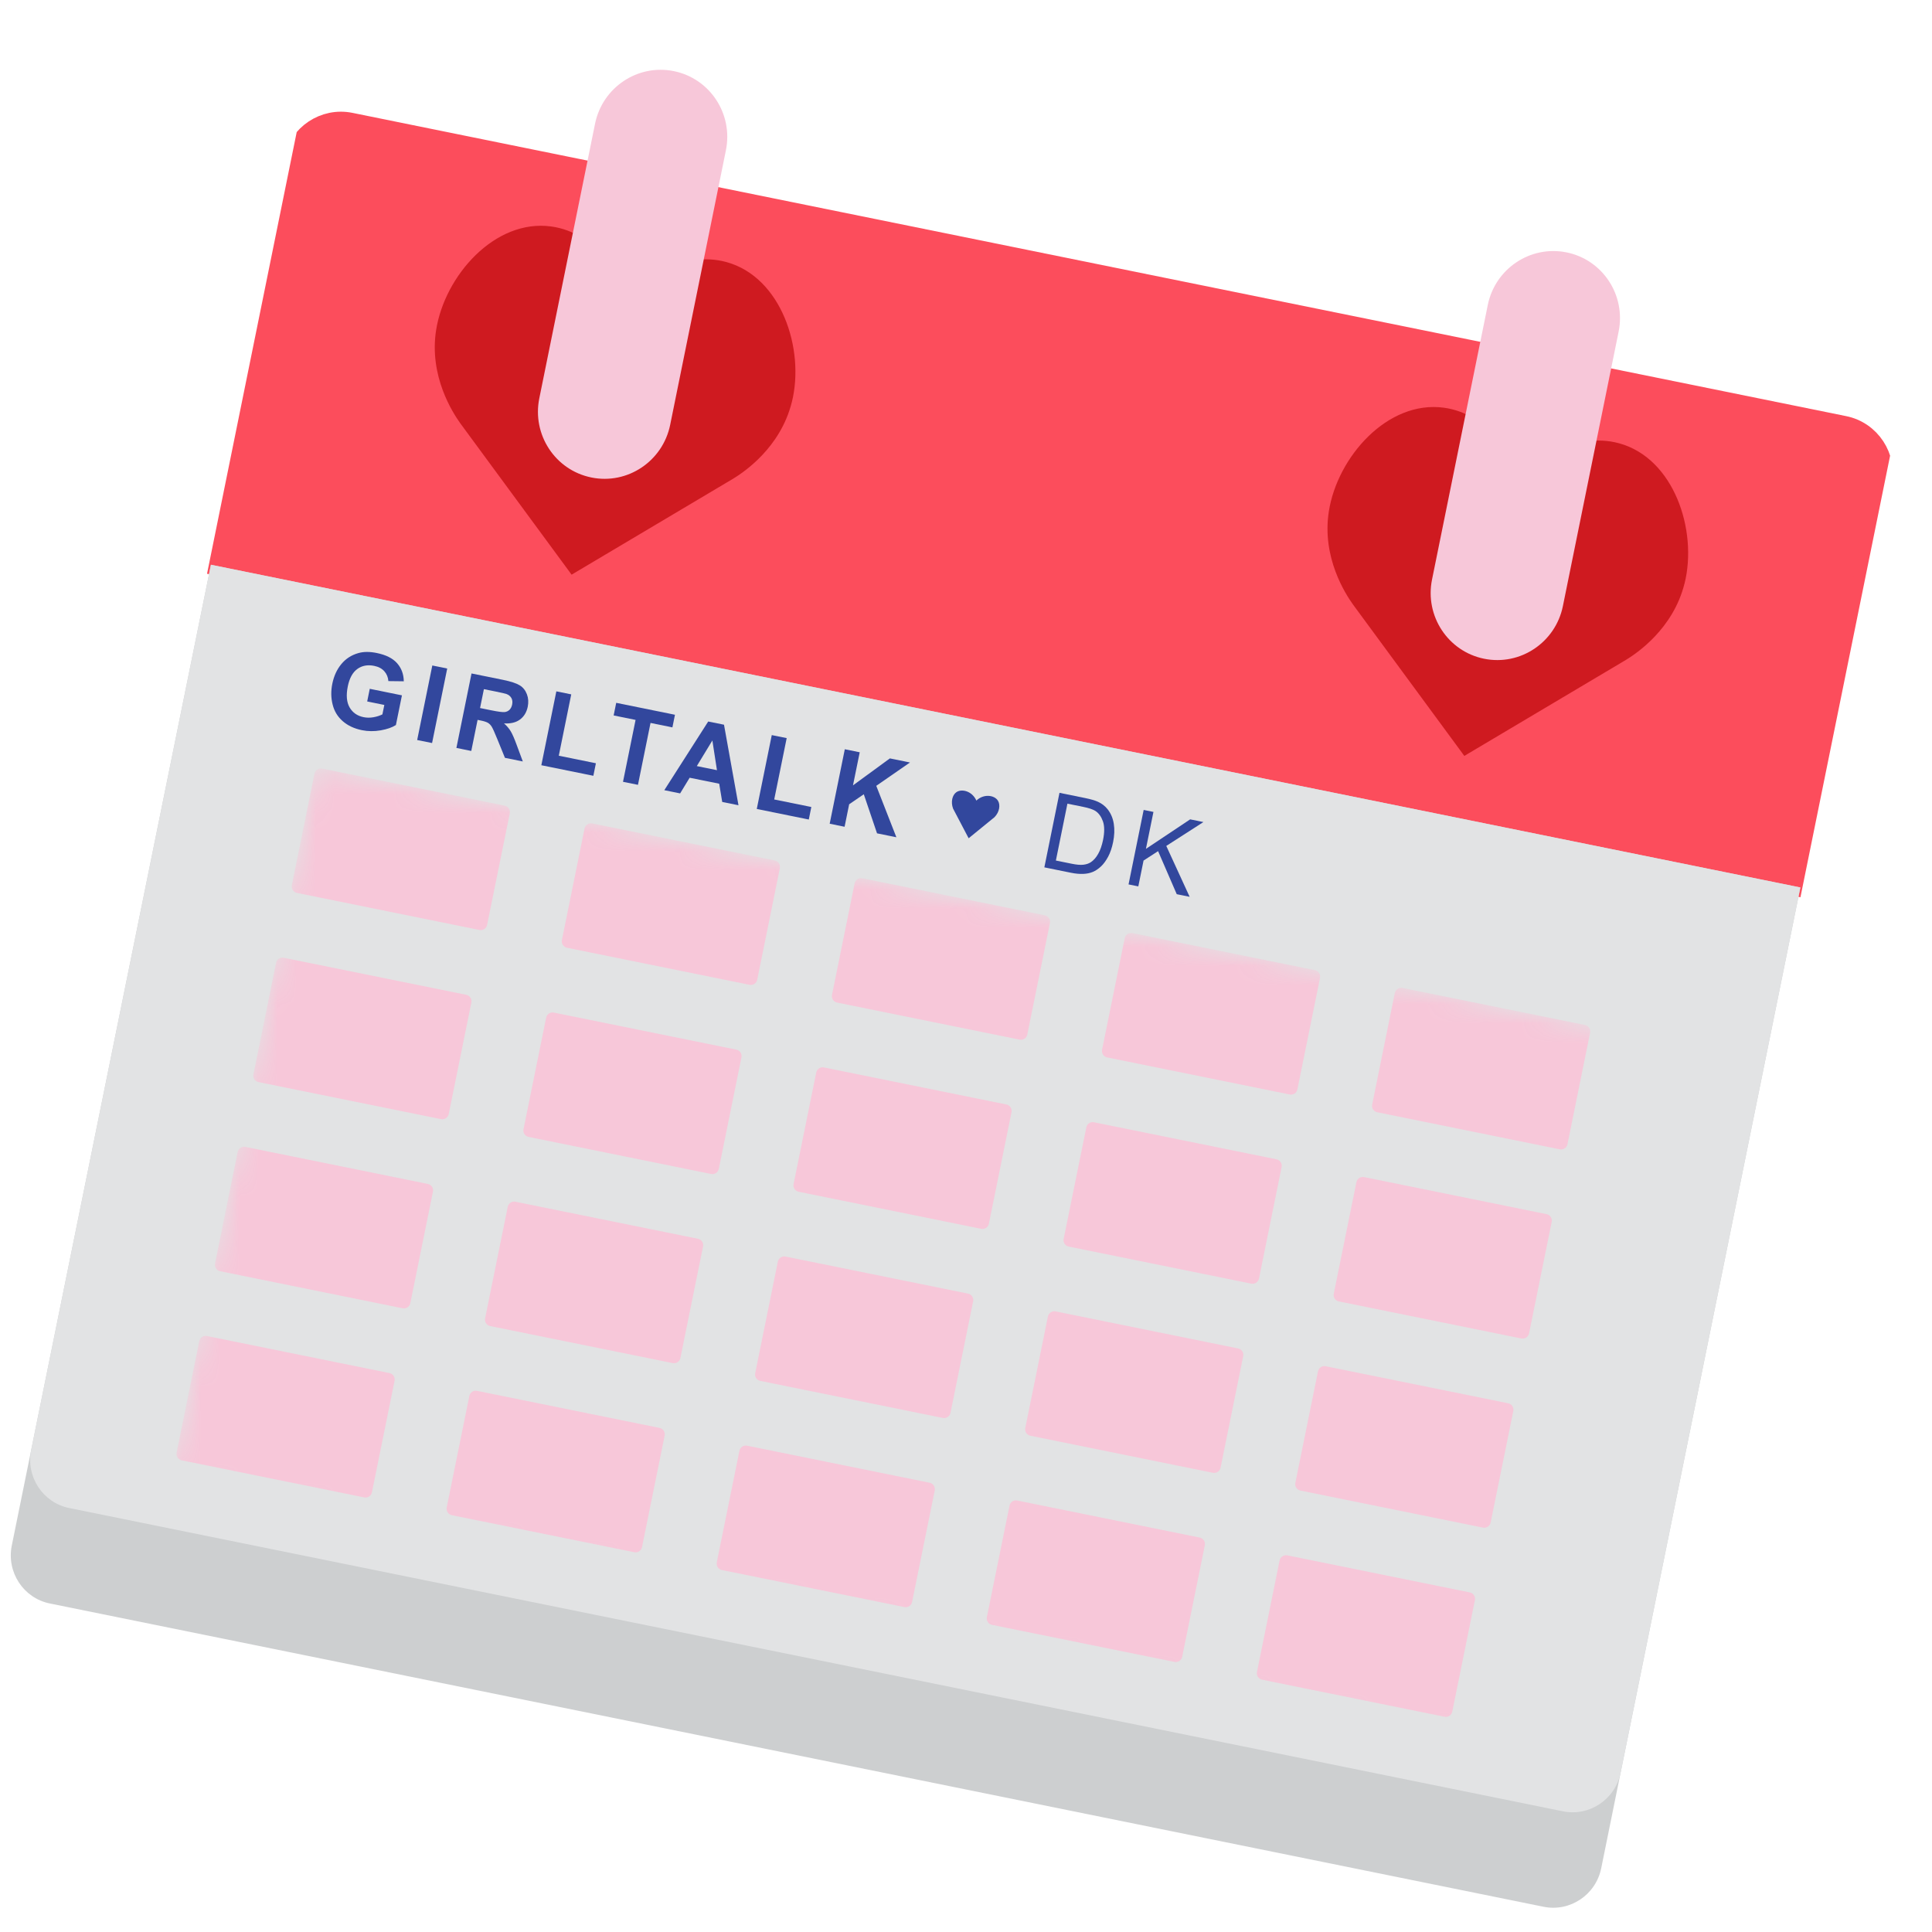 <svg width="101" height="101" viewBox="0 0 101 101" fill="none" xmlns="http://www.w3.org/2000/svg">
<g clip-path="url(#clip0_202_925)">
<path d="M18.327 6.39L96.417 22.245C97.796 22.525 98.688 23.883 98.406 25.273L94.117 46.396L11.026 29.526L15.315 8.403C15.597 7.012 16.948 6.11 18.327 6.39Z" fill="#FC4D5C" stroke="#FC4D5C" stroke-miterlimit="10"/>
<path d="M41.393 21.025C40.801 23.407 38.887 24.682 38.337 25.019L30.05 29.942L29.881 30.043L29.766 29.884L24.055 22.119C23.683 21.593 22.417 19.674 22.8 17.25C23.248 14.415 25.868 11.438 28.813 11.839C31.214 12.164 32.511 14.558 32.872 15.326C33.504 14.757 35.629 13.061 37.969 13.698C40.837 14.477 42.089 18.241 41.395 21.026L41.393 21.025Z" fill="#CF1A20"/>
<path d="M88.063 30.5C87.471 32.882 85.556 34.157 85.006 34.494L76.719 39.417L76.551 39.519L76.436 39.36L70.725 31.594C70.352 31.068 69.086 29.149 69.47 26.726C69.917 23.891 72.537 20.913 75.483 21.314C77.883 21.64 79.181 24.033 79.541 24.802C80.173 24.232 82.299 22.536 84.638 23.173C87.507 23.952 88.758 27.716 88.065 30.501L88.063 30.5Z" fill="#CF1A20"/>
<path d="M80.695 99.681L2.605 83.826C1.226 83.546 0.334 82.188 0.616 80.798L11.027 29.524L94.118 46.394L83.707 97.668C83.425 99.059 82.074 99.961 80.695 99.681Z" fill="#CDCFD0"/>
<path d="M81.708 94.691L3.618 78.836C2.239 78.556 1.347 77.199 1.629 75.808L11.027 29.524L94.118 46.394L84.72 92.678C84.438 94.069 83.088 94.971 81.708 94.691Z" fill="#E2E3E4"/>
<mask id="mask0_202_925" style="mask-type:luminance" maskUnits="userSpaceOnUse" x="8" y="40" width="77" height="52">
<path d="M84.942 54.006L16.508 40.111L8.954 77.317L77.388 91.212L84.942 54.006Z" fill="white"/>
</mask>
<g mask="url(#mask0_202_925)">
<path d="M26.384 42.117L16.841 40.179C16.657 40.142 16.477 40.262 16.439 40.447L15.256 46.275C15.219 46.461 15.337 46.642 15.521 46.679L25.065 48.617C25.249 48.654 25.429 48.534 25.466 48.348L26.65 42.52C26.687 42.335 26.569 42.154 26.384 42.117Z" fill="#F7C7D9"/>
<path d="M40.504 44.983L30.96 43.046C30.776 43.008 30.596 43.129 30.559 43.314L29.375 49.142C29.338 49.328 29.456 49.508 29.641 49.546L39.184 51.483C39.368 51.521 39.548 51.401 39.586 51.215L40.769 45.387C40.807 45.202 40.688 45.021 40.504 44.983Z" fill="#F7C7D9"/>
<path d="M54.623 47.85L45.08 45.913C44.896 45.875 44.716 45.995 44.678 46.181L43.495 52.009C43.457 52.194 43.576 52.375 43.76 52.412L53.303 54.35C53.488 54.387 53.667 54.267 53.705 54.082L54.888 48.254C54.926 48.068 54.807 47.888 54.623 47.85Z" fill="#F7C7D9"/>
<path d="M68.743 50.717L59.199 48.779C59.015 48.742 58.835 48.862 58.797 49.048L57.614 54.875C57.577 55.061 57.695 55.242 57.879 55.279L67.423 57.217C67.607 57.254 67.787 57.134 67.825 56.948L69.008 51.121C69.045 50.935 68.927 50.754 68.743 50.717Z" fill="#F7C7D9"/>
<path d="M82.862 53.584L73.318 51.646C73.134 51.609 72.954 51.729 72.917 51.914L71.734 57.742C71.696 57.928 71.815 58.108 71.999 58.146L81.542 60.084C81.726 60.121 81.906 60.001 81.944 59.815L83.127 53.987C83.165 53.802 83.046 53.621 82.862 53.584Z" fill="#F7C7D9"/>
<path d="M24.377 52.006L14.833 50.069C14.649 50.031 14.469 50.151 14.431 50.337L13.248 56.165C13.21 56.35 13.329 56.531 13.513 56.569L23.057 58.506C23.241 58.544 23.421 58.423 23.459 58.238L24.642 52.41C24.679 52.224 24.561 52.044 24.377 52.006Z" fill="#F7C7D9"/>
<path d="M38.496 54.873L28.953 52.935C28.768 52.898 28.588 53.018 28.551 53.204L27.368 59.032C27.33 59.217 27.449 59.398 27.633 59.435L37.176 61.373C37.36 61.41 37.54 61.29 37.578 61.105L38.761 55.277C38.799 55.091 38.68 54.91 38.496 54.873Z" fill="#F7C7D9"/>
<path d="M52.615 57.74L43.072 55.802C42.888 55.765 42.708 55.885 42.67 56.07L41.487 61.898C41.449 62.084 41.568 62.265 41.752 62.302L51.296 64.24C51.48 64.277 51.66 64.157 51.697 63.971L52.88 58.143C52.918 57.958 52.799 57.777 52.615 57.74Z" fill="#F7C7D9"/>
<path d="M66.735 60.606L57.191 58.669C57.007 58.631 56.827 58.751 56.79 58.937L55.606 64.765C55.569 64.95 55.687 65.131 55.871 65.168L65.415 67.106C65.599 67.144 65.779 67.023 65.817 66.838L67 61.01C67.037 60.824 66.919 60.644 66.735 60.606Z" fill="#F7C7D9"/>
<path d="M80.854 63.473L71.311 61.535C71.126 61.498 70.947 61.618 70.909 61.804L69.726 67.632C69.688 67.817 69.807 67.998 69.991 68.035L79.534 69.973C79.719 70.01 79.898 69.89 79.936 69.704L81.119 63.877C81.157 63.691 81.038 63.51 80.854 63.473Z" fill="#F7C7D9"/>
<path d="M22.369 61.894L12.826 59.956C12.642 59.919 12.462 60.039 12.424 60.224L11.241 66.052C11.203 66.238 11.322 66.418 11.506 66.456L21.049 68.394C21.234 68.431 21.413 68.311 21.451 68.125L22.634 62.297C22.672 62.112 22.553 61.931 22.369 61.894Z" fill="#F7C7D9"/>
<path d="M36.489 64.76L26.945 62.823C26.761 62.785 26.581 62.905 26.543 63.091L25.36 68.919C25.323 69.104 25.441 69.285 25.625 69.323L35.169 71.26C35.353 71.298 35.533 71.177 35.57 70.992L36.754 65.164C36.791 64.978 36.673 64.798 36.489 64.76Z" fill="#F7C7D9"/>
<path d="M50.608 67.627L41.064 65.689C40.88 65.652 40.7 65.772 40.663 65.958L39.48 71.786C39.442 71.971 39.56 72.152 39.745 72.189L49.288 74.127C49.472 74.164 49.652 74.044 49.69 73.859L50.873 68.031C50.911 67.845 50.792 67.664 50.608 67.627Z" fill="#F7C7D9"/>
<path d="M64.727 70.494L55.184 68.556C55 68.519 54.82 68.639 54.782 68.824L53.599 74.652C53.561 74.838 53.68 75.019 53.864 75.056L63.407 76.994C63.592 77.031 63.772 76.911 63.809 76.725L64.992 70.897C65.03 70.712 64.911 70.531 64.727 70.494Z" fill="#F7C7D9"/>
<path d="M78.847 73.36L69.303 71.423C69.119 71.385 68.939 71.505 68.901 71.691L67.718 77.519C67.68 77.704 67.799 77.885 67.983 77.923L77.527 79.86C77.711 79.898 77.891 79.778 77.928 79.592L79.112 73.764C79.149 73.579 79.031 73.398 78.847 73.36Z" fill="#F7C7D9"/>
<path d="M20.362 71.781L10.818 69.843C10.634 69.806 10.454 69.926 10.416 70.112L9.233 75.939C9.196 76.125 9.314 76.306 9.498 76.343L19.042 78.281C19.226 78.318 19.406 78.198 19.444 78.013L20.627 72.185C20.665 71.999 20.546 71.818 20.362 71.781Z" fill="#F7C7D9"/>
<path d="M34.481 74.648L24.938 72.71C24.753 72.673 24.574 72.793 24.536 72.978L23.353 78.806C23.315 78.992 23.434 79.172 23.618 79.21L33.161 81.147C33.346 81.185 33.525 81.065 33.563 80.879L34.746 75.051C34.784 74.866 34.665 74.685 34.481 74.648Z" fill="#F7C7D9"/>
<path d="M48.6 77.514L39.057 75.577C38.873 75.539 38.693 75.659 38.655 75.845L37.472 81.673C37.434 81.859 37.553 82.039 37.737 82.077L47.281 84.014C47.465 84.052 47.645 83.931 47.682 83.746L48.866 77.918C48.903 77.733 48.785 77.552 48.6 77.514Z" fill="#F7C7D9"/>
<path d="M62.72 80.381L53.176 78.443C52.992 78.406 52.812 78.526 52.775 78.712L51.591 84.54C51.554 84.725 51.672 84.906 51.856 84.943L61.4 86.881C61.584 86.918 61.764 86.798 61.802 86.613L62.985 80.785C63.023 80.599 62.904 80.418 62.72 80.381Z" fill="#F7C7D9"/>
<path d="M76.839 83.248L67.296 81.31C67.112 81.273 66.932 81.393 66.894 81.579L65.711 87.406C65.673 87.592 65.792 87.773 65.976 87.81L75.519 89.748C75.704 89.785 75.883 89.665 75.921 89.479L77.104 83.651C77.142 83.466 77.023 83.285 76.839 83.248Z" fill="#F7C7D9"/>
</g>
<path d="M35.228 3.719L35.226 3.718C33.338 3.335 31.494 4.567 31.107 6.47L28.194 20.82C27.807 22.724 29.025 24.578 30.913 24.961L30.916 24.962C32.804 25.345 34.648 24.113 35.035 22.209L37.948 7.859C38.335 5.956 37.117 4.102 35.228 3.719Z" fill="#F7C7D9"/>
<path d="M81.898 13.194L81.896 13.194C80.007 12.81 78.163 14.043 77.777 15.946L74.863 30.296C74.477 32.199 75.694 34.053 77.583 34.437L77.585 34.437C79.473 34.82 81.317 33.588 81.704 31.685L84.618 17.335C85.004 15.431 83.786 13.578 81.898 13.194Z" fill="#F7C7D9"/>
<path d="M19.197 36.665L19.33 36.009L21.012 36.351L20.697 37.903C20.502 38.029 20.235 38.122 19.9 38.181C19.565 38.239 19.238 38.236 18.921 38.172C18.517 38.09 18.182 37.932 17.917 37.701C17.651 37.47 17.474 37.178 17.389 36.831C17.301 36.483 17.296 36.121 17.372 35.747C17.454 35.342 17.611 34.998 17.844 34.717C18.076 34.436 18.371 34.245 18.73 34.143C19.005 34.063 19.326 34.062 19.695 34.137C20.174 34.235 20.529 34.411 20.758 34.67C20.986 34.928 21.104 35.243 21.109 35.616L20.304 35.606C20.288 35.404 20.217 35.232 20.09 35.09C19.962 34.948 19.786 34.855 19.561 34.81C19.219 34.74 18.926 34.795 18.681 34.972C18.435 35.15 18.269 35.453 18.182 35.881C18.088 36.343 18.12 36.711 18.277 36.983C18.435 37.255 18.678 37.425 19.009 37.492C19.172 37.525 19.343 37.527 19.521 37.496C19.699 37.464 19.854 37.415 19.991 37.346L20.092 36.853L19.198 36.671L19.197 36.665Z" fill="#32479D"/>
<path d="M21.809 38.686L22.6 34.79L23.379 34.949L22.588 38.844L21.809 38.686Z" fill="#32479D"/>
<path d="M23.859 39.102L24.65 35.207L26.292 35.54C26.705 35.624 26.998 35.721 27.171 35.828C27.345 35.935 27.469 36.092 27.545 36.293C27.622 36.494 27.636 36.712 27.59 36.941C27.53 37.233 27.396 37.457 27.186 37.613C26.976 37.77 26.698 37.838 26.348 37.817C26.497 37.95 26.615 38.087 26.699 38.229C26.785 38.371 26.89 38.611 27.014 38.951L27.331 39.807L26.397 39.618L26.005 38.655C25.866 38.312 25.767 38.093 25.711 37.998C25.654 37.903 25.585 37.835 25.508 37.788C25.431 37.742 25.305 37.701 25.125 37.665L24.967 37.633L24.637 39.258L23.858 39.1L23.859 39.102ZM25.095 37.014L25.672 37.131C26.047 37.207 26.284 37.237 26.384 37.225C26.484 37.212 26.568 37.173 26.636 37.106C26.704 37.038 26.751 36.947 26.774 36.83C26.801 36.7 26.787 36.585 26.735 36.492C26.682 36.398 26.595 36.325 26.472 36.279C26.411 36.257 26.222 36.215 25.906 36.15L25.297 36.027L25.096 37.016L25.095 37.014Z" fill="#32479D"/>
<path d="M28.3 40.004L29.084 36.142L29.863 36.3L29.212 39.507L31.152 39.901L31.019 40.556L28.298 40.004L28.3 40.004Z" fill="#32479D"/>
<path d="M32.569 40.871L33.226 37.635L32.08 37.402L32.214 36.742L35.285 37.366L35.152 38.026L34.008 37.793L33.351 41.029L32.571 40.871L32.569 40.871Z" fill="#32479D"/>
<path d="M38.604 42.096L37.756 41.924L37.598 40.971L36.053 40.658L35.555 41.477L34.728 41.309L37.023 37.719L37.849 37.886L38.606 42.096L38.604 42.096ZM37.481 40.263L37.241 38.71L36.427 40.049L37.481 40.263Z" fill="#32479D"/>
<path d="M39.562 42.291L40.346 38.429L41.126 38.587L40.474 41.794L42.414 42.188L42.282 42.843L39.56 42.29L39.562 42.291Z" fill="#32479D"/>
<path d="M43.373 43.065L44.164 39.169L44.944 39.327L44.592 41.057L46.521 39.647L47.571 39.861L45.809 41.081L46.86 43.77L45.849 43.565L45.157 41.522L44.392 42.045L44.153 43.221L43.374 43.062L43.373 43.065Z" fill="#32479D"/>
<path d="M54.596 45.343L55.387 41.447L56.719 41.718C57.019 41.779 57.244 41.844 57.395 41.914C57.605 42.009 57.776 42.142 57.905 42.308C58.074 42.524 58.181 42.776 58.226 43.067C58.273 43.358 58.261 43.677 58.19 44.024C58.13 44.32 58.043 44.576 57.929 44.789C57.814 45.001 57.688 45.175 57.549 45.302C57.412 45.429 57.27 45.523 57.125 45.583C56.98 45.644 56.813 45.677 56.625 45.685C56.437 45.693 56.224 45.673 55.99 45.626L54.596 45.343ZM55.2 44.987L56.025 45.154C56.28 45.206 56.484 45.224 56.64 45.205C56.796 45.186 56.924 45.142 57.027 45.073C57.172 44.976 57.301 44.832 57.41 44.637C57.519 44.445 57.605 44.202 57.665 43.908C57.747 43.501 57.744 43.175 57.655 42.929C57.566 42.684 57.436 42.504 57.261 42.392C57.134 42.312 56.919 42.239 56.614 42.178L55.802 42.013L55.198 44.989L55.2 44.987Z" fill="#32479D"/>
<path d="M58.997 46.237L59.788 42.341L60.299 42.445L59.906 44.377L62.218 42.834L62.912 42.975L60.97 44.223L62.192 46.883L61.517 46.746L60.542 44.495L59.782 44.988L59.508 46.338L58.998 46.235L58.997 46.237Z" fill="#32479D"/>
<path d="M51.042 41.851C50.82 41.353 50.276 41.221 49.999 41.412C49.784 41.559 49.694 41.92 49.824 42.271L50.638 43.822L51.989 42.721C52.254 42.451 52.309 42.073 52.166 41.852C51.983 41.567 51.434 41.482 51.044 41.851L51.042 41.851Z" fill="#32479D"/>
</g>
<defs>
<clipPath id="clip0_202_925">
<rect width="84.999" height="84.999" fill="white" transform="translate(16.913) rotate(11.477)"/>
</clipPath>
</defs>
</svg>
